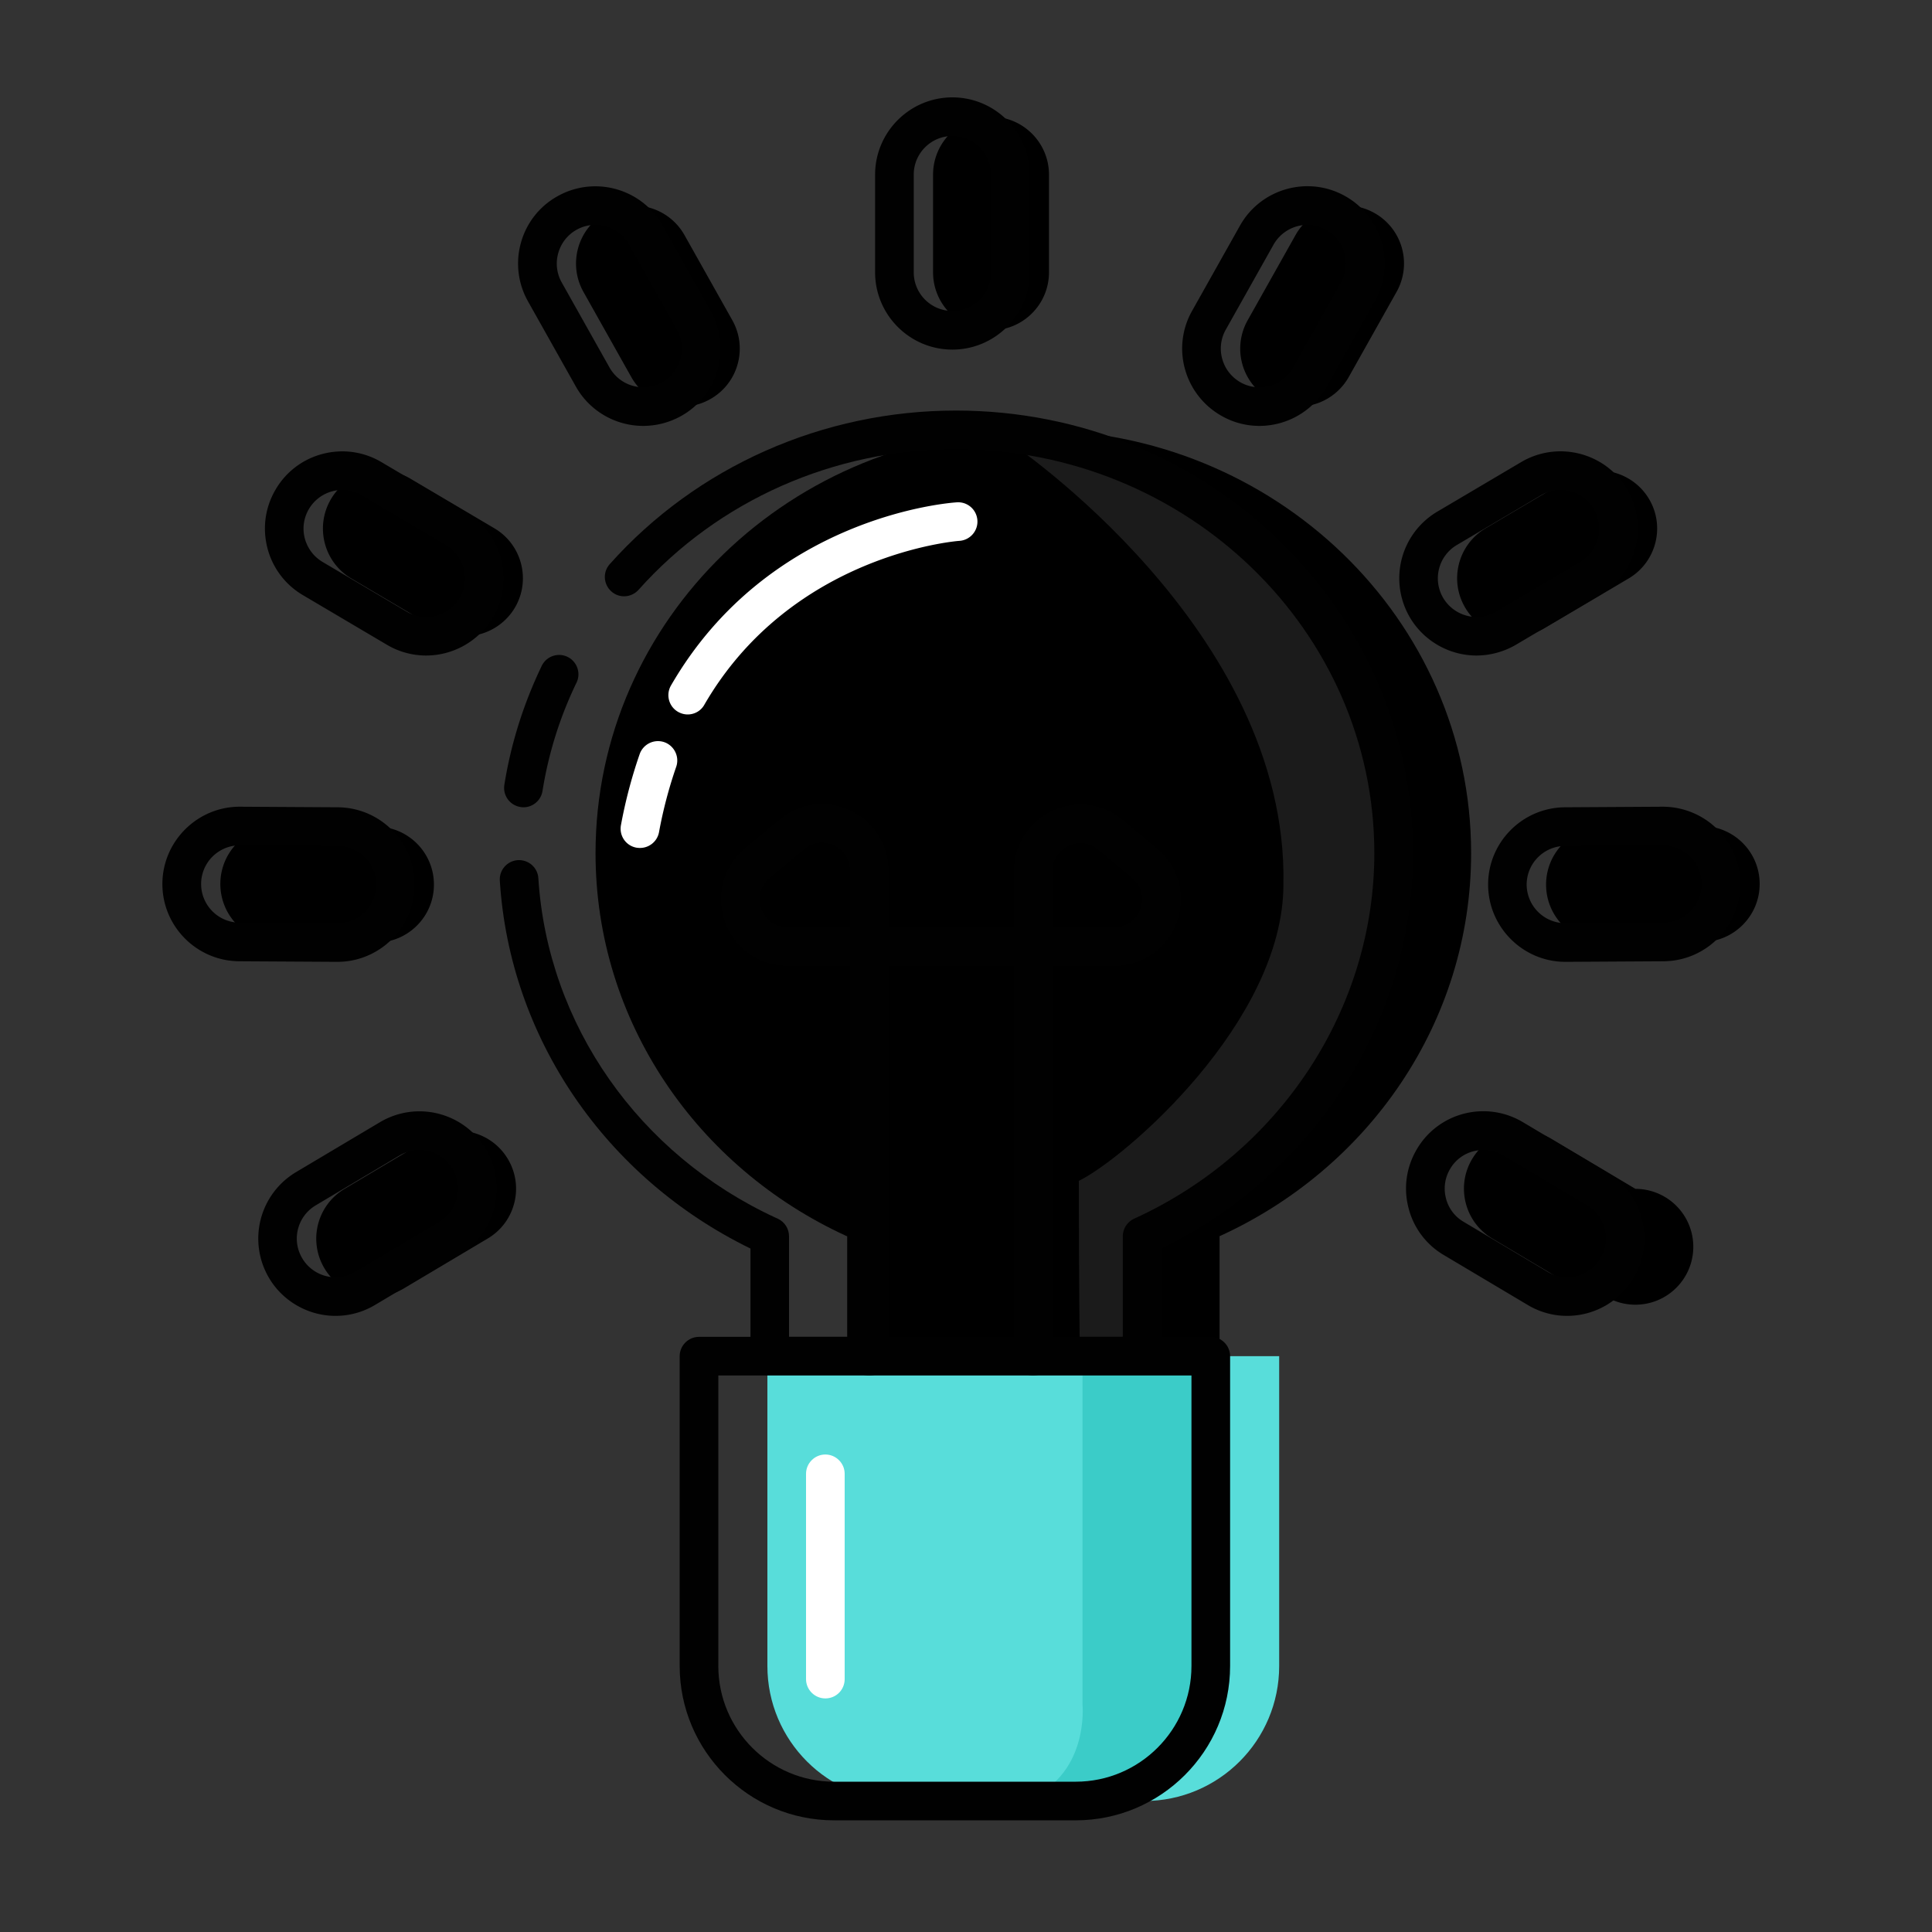 <?xml version="1.0" standalone="no"?><!DOCTYPE svg PUBLIC "-//W3C//DTD SVG 1.1//EN"
        "http://www.w3.org/Graphics/SVG/1.1/DTD/svg11.dtd">
<svg t="1695628833403" class="icon" viewBox="0 0 1024 1024" version="1.1" xmlns="http://www.w3.org/2000/svg" p-id="1732"
     xmlns:xlink="http://www.w3.org/1999/xlink" width="24" height="24">
    <rect x="0" y="0" width="1024" height="1024" fill="#333333" stroke="none"/>
    <path d="M779.725 452.198c0-123.904-103.885-224.358-232.038-224.358S315.648 328.294 315.648 452.198c0 89.395 54.118 166.554 132.403 202.65 0.307 0.154 0.614 0.307 0.973 0.41v63.488h197.376v-63.539c78.746-35.789 133.325-113.203 133.325-203.008z"
          p-id="1733"></path>
    <path d="M535.501 234.701s147.354 98.765 144.742 233.984c0 72.909-84.275 145.459-108.442 157.184 0 52.941 0.512 90.214 0.512 90.214l27.443 2.714 5.683-63.539 79.616-55.962 53.709-113.562-11.776-104.141-36.915-73.318-79.77-56.832-74.803-16.742z"
          fill="#888" fill-opacity=".2" p-id="1734"></path>
    <path d="M605.389 729.037H408.013c-5.632 0-10.24-4.608-10.24-10.24v-57.037c-76.902-37.53-127.642-111.77-132.864-195.021-0.358-5.632 3.942-10.496 9.574-10.854 5.683-0.307 10.496 3.942 10.854 9.574 4.915 77.517 53.197 146.534 126.003 180.07l0.922 0.41c3.635 1.69 5.939 5.325 5.939 9.318v53.299h176.896v-53.299c0-3.994 2.355-7.68 5.99-9.318 77.363-35.226 127.334-111.258 127.334-193.741 0-118.067-99.482-214.118-221.798-214.118-64.666 0-125.952 27.187-168.192 74.547-3.789 4.198-10.24 4.608-14.438 0.819-4.198-3.789-4.608-10.24-0.819-14.438 46.08-51.712 112.998-81.408 183.501-81.408 133.581 0 242.278 105.216 242.278 234.598 0 88.32-52.122 169.882-133.325 209.562v57.037c0 5.683-4.557 10.24-10.24 10.24z"
          fill="#010101" fill-opacity="1" p-id="1735"></path>
    <path d="M277.453 427.878c-0.563 0-1.075-0.051-1.638-0.154a10.25 10.25 0 0 1-8.499-11.725c3.482-21.862 10.189-43.059 19.814-63.078 2.458-5.12 8.602-7.219 13.67-4.762 5.069 2.458 7.219 8.602 4.762 13.67-8.806 18.176-14.848 37.53-18.022 57.395-0.819 5.069-5.171 8.653-10.086 8.653z"
          fill="#010101" fill-opacity="1" p-id="1736"></path>
    <path d="M606.413 954.573H478.31c-39.526 0-71.578-32.051-71.578-71.578v-164.198h271.258v164.198c0 39.578-32.051 71.578-71.578 71.578z"
          fill="#58DDDA" fill-opacity="1" p-id="1737"></path>
    <path d="M573.747 724.941v178.432s3.942 38.707-31.386 51.251c51.968 0 99.328-3.174 99.328-86.528v-143.155h-67.942z"
          fill="#3BCCC8" fill-opacity="1" p-id="1738"></path>
    <path d="M570.163 964.813H442.061c-45.107 0-81.818-36.71-81.818-81.818v-164.198c0-5.632 4.608-10.24 10.24-10.24h271.258c5.632 0 10.24 4.608 10.24 10.24v164.198c0 45.158-36.71 81.818-81.818 81.818z m-189.44-235.776v153.958c0 33.792 27.494 61.338 61.338 61.338h128.102c33.792 0 61.338-27.494 61.338-61.338v-153.958H380.723z"
          fill="#010101" fill-opacity="1" p-id="1739"></path>
    <path d="M525.261 175.053c-16.947 0-30.72-13.773-30.72-30.72V92.57c0-16.947 13.773-30.72 30.72-30.72s30.72 13.773 30.72 30.72v51.763c0 16.947-13.722 30.72-30.72 30.72zM361.421 215.501c-10.752 0-21.197-5.632-26.829-15.667l-25.344-45.107c-8.294-14.797-3.072-33.536 11.725-41.83s33.485-3.072 41.83 11.725l25.344 45.107c8.294 14.797 3.072 33.536-11.725 41.83-4.71 2.662-9.882 3.942-15.002 3.942zM246.374 337.203c-5.325 0-10.701-1.382-15.565-4.25l-44.544-26.317c-14.592-8.602-19.456-27.443-10.854-42.086 8.602-14.592 27.494-19.456 42.086-10.854l44.544 26.317c14.592 8.602 19.456 27.443 10.854 42.086a30.92 30.92 0 0 1-26.522 15.104zM199.27 499.558h-0.205l-51.763-0.307a30.715 30.715 0 0 1-30.515-30.925c0.102-16.896 13.824-30.515 30.72-30.515h0.205l51.763 0.307c16.947 0.102 30.618 13.926 30.515 30.925-0.102 16.896-13.824 30.515-30.72 30.515zM198.349 687.206a30.7 30.7 0 0 1-15.718-57.088l44.493-26.47c14.592-8.704 33.434-3.891 42.086 10.701 8.653 14.592 3.891 33.434-10.701 42.086l-44.493 26.47c-4.915 2.918-10.342 4.301-15.667 4.301zM688.026 215.501c-5.12 0-10.24-1.28-15.002-3.942a30.679 30.679 0 0 1-11.725-41.83l25.344-45.107c8.294-14.797 27.034-20.019 41.83-11.725a30.679 30.679 0 0 1 11.725 41.83l-25.344 45.107a30.771 30.771 0 0 1-26.829 15.667zM803.072 337.203c-10.496 0-20.736-5.376-26.47-15.104-8.653-14.592-3.789-33.434 10.803-42.086l44.544-26.317a30.761 30.761 0 0 1 42.086 10.803c8.653 14.592 3.789 33.434-10.803 42.086l-44.544 26.317c-4.915 2.918-10.291 4.301-15.616 4.301zM850.176 499.558c-16.896 0-30.618-13.619-30.72-30.515-0.102-16.947 13.568-30.822 30.515-30.925l51.763-0.307h0.205c16.896 0 30.618 13.619 30.72 30.515 0.102 16.947-13.568 30.822-30.515 30.925l-51.763 0.307h-0.205zM851.098 687.206c-5.325 0-10.752-1.382-15.667-4.301l-44.493-26.47c-14.592-8.653-19.354-27.546-10.701-42.086a30.653 30.653 0 0 1 42.086-10.701l44.493 26.47a30.7 30.7 0 1 1-15.718 57.088z"
          p-id="1740"></path>
    <path d="M504.781 185.293c-22.579 0-40.96-18.381-40.96-40.96V92.57c0-22.579 18.381-40.96 40.96-40.96s40.96 18.381 40.96 40.96v51.763c0 22.579-18.381 40.96-40.96 40.96z m0-113.203c-11.315 0-20.48 9.165-20.48 20.48v51.763c0 11.315 9.165 20.48 20.48 20.48s20.48-9.165 20.48-20.48V92.57c0-11.264-9.165-20.48-20.48-20.48zM340.941 225.741c-14.797 0-28.518-7.987-35.738-20.89l-25.344-45.107a40.776 40.776 0 0 1-3.738-31.13 40.499 40.499 0 0 1 19.405-24.627c19.712-11.059 44.698-4.045 55.757 15.667l25.344 45.107c5.376 9.523 6.656 20.582 3.738 31.13a40.499 40.499 0 0 1-19.405 24.627 41.395 41.395 0 0 1-20.019 5.222z m-25.395-106.547c-3.379 0-6.81 0.819-9.984 2.611-4.762 2.662-8.192 7.066-9.677 12.339a20.378 20.378 0 0 0 1.843 15.565l25.344 45.107a20.552 20.552 0 0 0 17.869 10.445c3.482 0 6.963-0.922 9.984-2.611 4.762-2.662 8.192-7.066 9.677-12.339a20.378 20.378 0 0 0-1.843-15.565l-25.344-45.107a20.393 20.393 0 0 0-17.869-10.445zM225.894 347.443a40.806 40.806 0 0 1-20.787-5.683l-44.544-26.317a40.643 40.643 0 0 1-18.842-25.037c-2.714-10.598-1.178-21.606 4.403-31.027a40.643 40.643 0 0 1 25.037-18.842c10.598-2.714 21.606-1.178 31.027 4.403l44.544 26.317a40.643 40.643 0 0 1 18.842 25.037c2.714 10.598 1.178 21.606-4.403 31.027a41.155 41.155 0 0 1-35.277 20.122z m-44.493-87.757c-1.69 0-3.43 0.205-5.12 0.666-5.325 1.382-9.728 4.71-12.544 9.421-2.765 4.71-3.584 10.24-2.202 15.514 1.382 5.274 4.71 9.728 9.421 12.544l44.544 26.317c3.174 1.843 6.758 2.867 10.394 2.867 7.219 0 13.978-3.84 17.664-10.086 2.765-4.71 3.584-10.24 2.202-15.514-1.382-5.274-4.71-9.728-9.421-12.544l-44.544-26.317c-3.226-1.946-6.758-2.867-10.394-2.867zM178.79 509.798h-0.205l-51.814-0.307c-22.579-0.154-40.858-18.637-40.704-41.216 0.154-22.426 18.534-40.704 40.96-40.704l52.019 0.307c22.579 0.154 40.858 18.637 40.704 41.216-0.102 22.477-18.483 40.704-40.96 40.704zM127.181 448.051a20.475 20.475 0 1 0-0.205 40.96l51.763 0.307 0.154 10.24v-10.24a20.475 20.475 0 1 0 0.102-40.96l-51.814-0.307zM177.869 697.446c-14.387 0-27.904-7.68-35.226-20.019a41.016 41.016 0 0 1 14.234-56.166l44.493-26.47a40.909 40.909 0 0 1 31.027-4.506c10.598 2.714 19.507 9.37 25.088 18.739a41.016 41.016 0 0 1-14.234 56.166l-44.493 26.47a40.776 40.776 0 0 1-20.89 5.786z m44.39-87.91c-3.635 0-7.219 0.973-10.445 2.867l-44.493 26.47c-4.71 2.816-8.038 7.27-9.37 12.544a20.326 20.326 0 0 0 2.253 15.514 20.429 20.429 0 0 0 17.613 10.035c3.635 0 7.27-0.973 10.445-2.867l44.493-26.47c4.71-2.816 8.038-7.27 9.37-12.544 1.331-5.325 0.563-10.803-2.253-15.514s-7.27-8.038-12.544-9.37a19.149 19.149 0 0 0-5.069-0.666z"
          fill="#010101" p-id="1741"></path>
    <path d="M667.546 225.741c-6.963 0-13.926-1.792-20.019-5.274a40.96 40.96 0 0 1-19.405-24.627 40.55 40.55 0 0 1 3.738-31.13l25.344-45.107c11.059-19.712 36.096-26.726 55.757-15.667a40.96 40.96 0 0 1 19.405 24.627 40.55 40.55 0 0 1-3.738 31.13L703.283 204.8a41.088 41.088 0 0 1-35.738 20.941z m25.395-106.547c-7.168 0-14.131 3.789-17.92 10.445l-25.344 45.107a20.378 20.378 0 0 0-1.843 15.565c1.485 5.274 4.915 9.626 9.677 12.339 3.072 1.741 6.502 2.611 9.984 2.611 7.424 0 14.285-3.994 17.869-10.445l25.344-45.107c2.662-4.762 3.328-10.291 1.843-15.565a20.49 20.49 0 0 0-9.677-12.339c-3.123-1.792-6.554-2.611-9.933-2.611z"
          fill="#010101" p-id="1742"></path>
    <path d="M782.592 347.443c-14.438 0-27.955-7.731-35.277-20.122a41.037 41.037 0 0 1 14.438-56.115l44.544-26.317c19.456-11.469 44.646-5.018 56.115 14.438s5.018 44.595-14.438 56.115l-44.544 26.317a41.646 41.646 0 0 1-20.838 5.683z m44.493-87.757c-3.533 0-7.117 0.922-10.394 2.867l-44.544 26.317a20.516 20.516 0 0 0-7.219 28.058 20.675 20.675 0 0 0 17.664 10.086c3.635 0 7.219-0.973 10.394-2.867l44.544-26.317a20.516 20.516 0 0 0 7.219-28.058 20.449 20.449 0 0 0-17.664-10.086z"
          fill="#010101" p-id="1743"></path>
    <path d="M829.696 509.798c-22.426 0-40.806-18.278-40.96-40.704-0.154-22.579 18.125-41.062 40.704-41.216l51.763-0.307c22.682 0 41.062 18.278 41.216 40.704 0.154 22.579-18.125 41.062-40.704 41.216l-51.763 0.307h-0.256z m51.712-61.747l-51.866 0.307a20.506 20.506 0 0 0-20.378 20.582 20.552 20.552 0 0 0 20.48 20.378h0.205l51.661-0.307a20.506 20.506 0 0 0 20.378-20.582 20.521 20.521 0 0 0-20.48-20.378z"
          fill="#010101" p-id="1744"></path>
    <path d="M830.618 697.446c-7.322 0-14.592-1.997-20.89-5.786l-44.493-26.47a40.376 40.376 0 0 1-18.739-25.139c-2.714-10.598-1.075-21.606 4.506-31.027a40.668 40.668 0 0 1 25.088-18.79 40.909 40.909 0 0 1 31.027 4.506l44.442 26.47c19.405 11.571 25.805 36.71 14.285 56.115a41.021 41.021 0 0 1-35.226 20.122z m-44.39-87.91c-1.69 0-3.379 0.205-5.069 0.614a20.07 20.07 0 0 0-12.544 9.37c-2.816 4.71-3.584 10.24-2.253 15.514a20.07 20.07 0 0 0 9.37 12.544l44.493 26.47c3.174 1.894 6.81 2.867 10.445 2.867 7.322 0 13.875-3.738 17.613-10.035 2.816-4.71 3.584-10.189 2.253-15.514a20.07 20.07 0 0 0-9.37-12.544l-44.493-26.47c-3.226-1.843-6.81-2.816-10.445-2.816z"
          fill="#010101" p-id="1745"></path>
    <path d="M547.584 729.037c-5.632 0-10.24-4.608-10.24-10.24V511.898H470.938v206.95c0 5.632-4.608 10.24-10.24 10.24s-10.24-4.608-10.24-10.24V511.898h-33.024c-15.002 0-28.006-9.114-33.126-23.245s-0.922-29.44 10.598-39.066l18.278-15.206a35 35 0 0 1 37.478-4.813c12.493 5.888 20.275 18.074 20.275 31.898v29.952h66.458v-29.747c0-13.824 7.782-26.061 20.326-31.898 12.544-5.837 26.88-3.994 37.53 4.915l17.971 15.002c11.52 9.626 15.616 24.934 10.496 39.066-5.12 14.08-18.125 23.194-33.126 23.194h-32.717v206.95c-0.051 5.581-4.608 10.138-10.291 10.138z m10.24-237.619h32.717c9.574 0 13.056-7.424 13.875-9.728 0.819-2.304 2.97-10.189-4.403-16.333l-17.971-15.002c-4.506-3.789-10.394-4.557-15.718-2.048s-8.499 7.475-8.499 13.363v29.747z m-122.214-44.8a14.336 14.336 0 0 0-9.318 3.482l-18.278 15.206c-7.373 6.144-5.274 14.08-4.454 16.333 0.819 2.304 4.25 9.728 13.875 9.728h33.024v-29.952c0-5.888-3.174-10.854-8.499-13.363a15.872 15.872 0 0 0-6.349-1.434z"
          fill="#010101" fill-opacity="1" p-id="1746"></path>
    <path d="M339.2 449.434c-0.614 0-1.229-0.051-1.894-0.154-5.581-1.024-9.216-6.349-8.192-11.93a256.87 256.87 0 0 1 9.933-37.683 10.301 10.301 0 0 1 13.056-6.298c5.325 1.894 8.141 7.731 6.298 13.056a236.698 236.698 0 0 0-9.114 34.662c-0.922 4.915-5.222 8.346-10.086 8.346z"
          fill="#FFFFFF" fill-opacity="1" p-id="1747"></path>
    <path d="M364.493 378.675c-1.741 0-3.482-0.461-5.12-1.382a10.225 10.225 0 0 1-3.738-13.978C407.552 273.51 503.142 266.496 507.187 266.24c5.683-0.358 10.496 3.942 10.854 9.574s-3.942 10.496-9.574 10.854c-0.973 0.051-88.883 6.861-135.168 86.886-1.843 3.277-5.274 5.12-8.806 5.12z"
          fill="#FFFFFF" fill-opacity="1" p-id="1748"></path>
    <path d="M437.453 900.198c-5.632 0-10.24-4.608-10.24-10.24v-108.8c0-5.632 4.608-10.24 10.24-10.24s10.24 4.608 10.24 10.24v108.8c0 5.683-4.557 10.24-10.24 10.24z"
          fill="#FFFFFF" fill-opacity="1" p-id="1749"></path>
</svg>